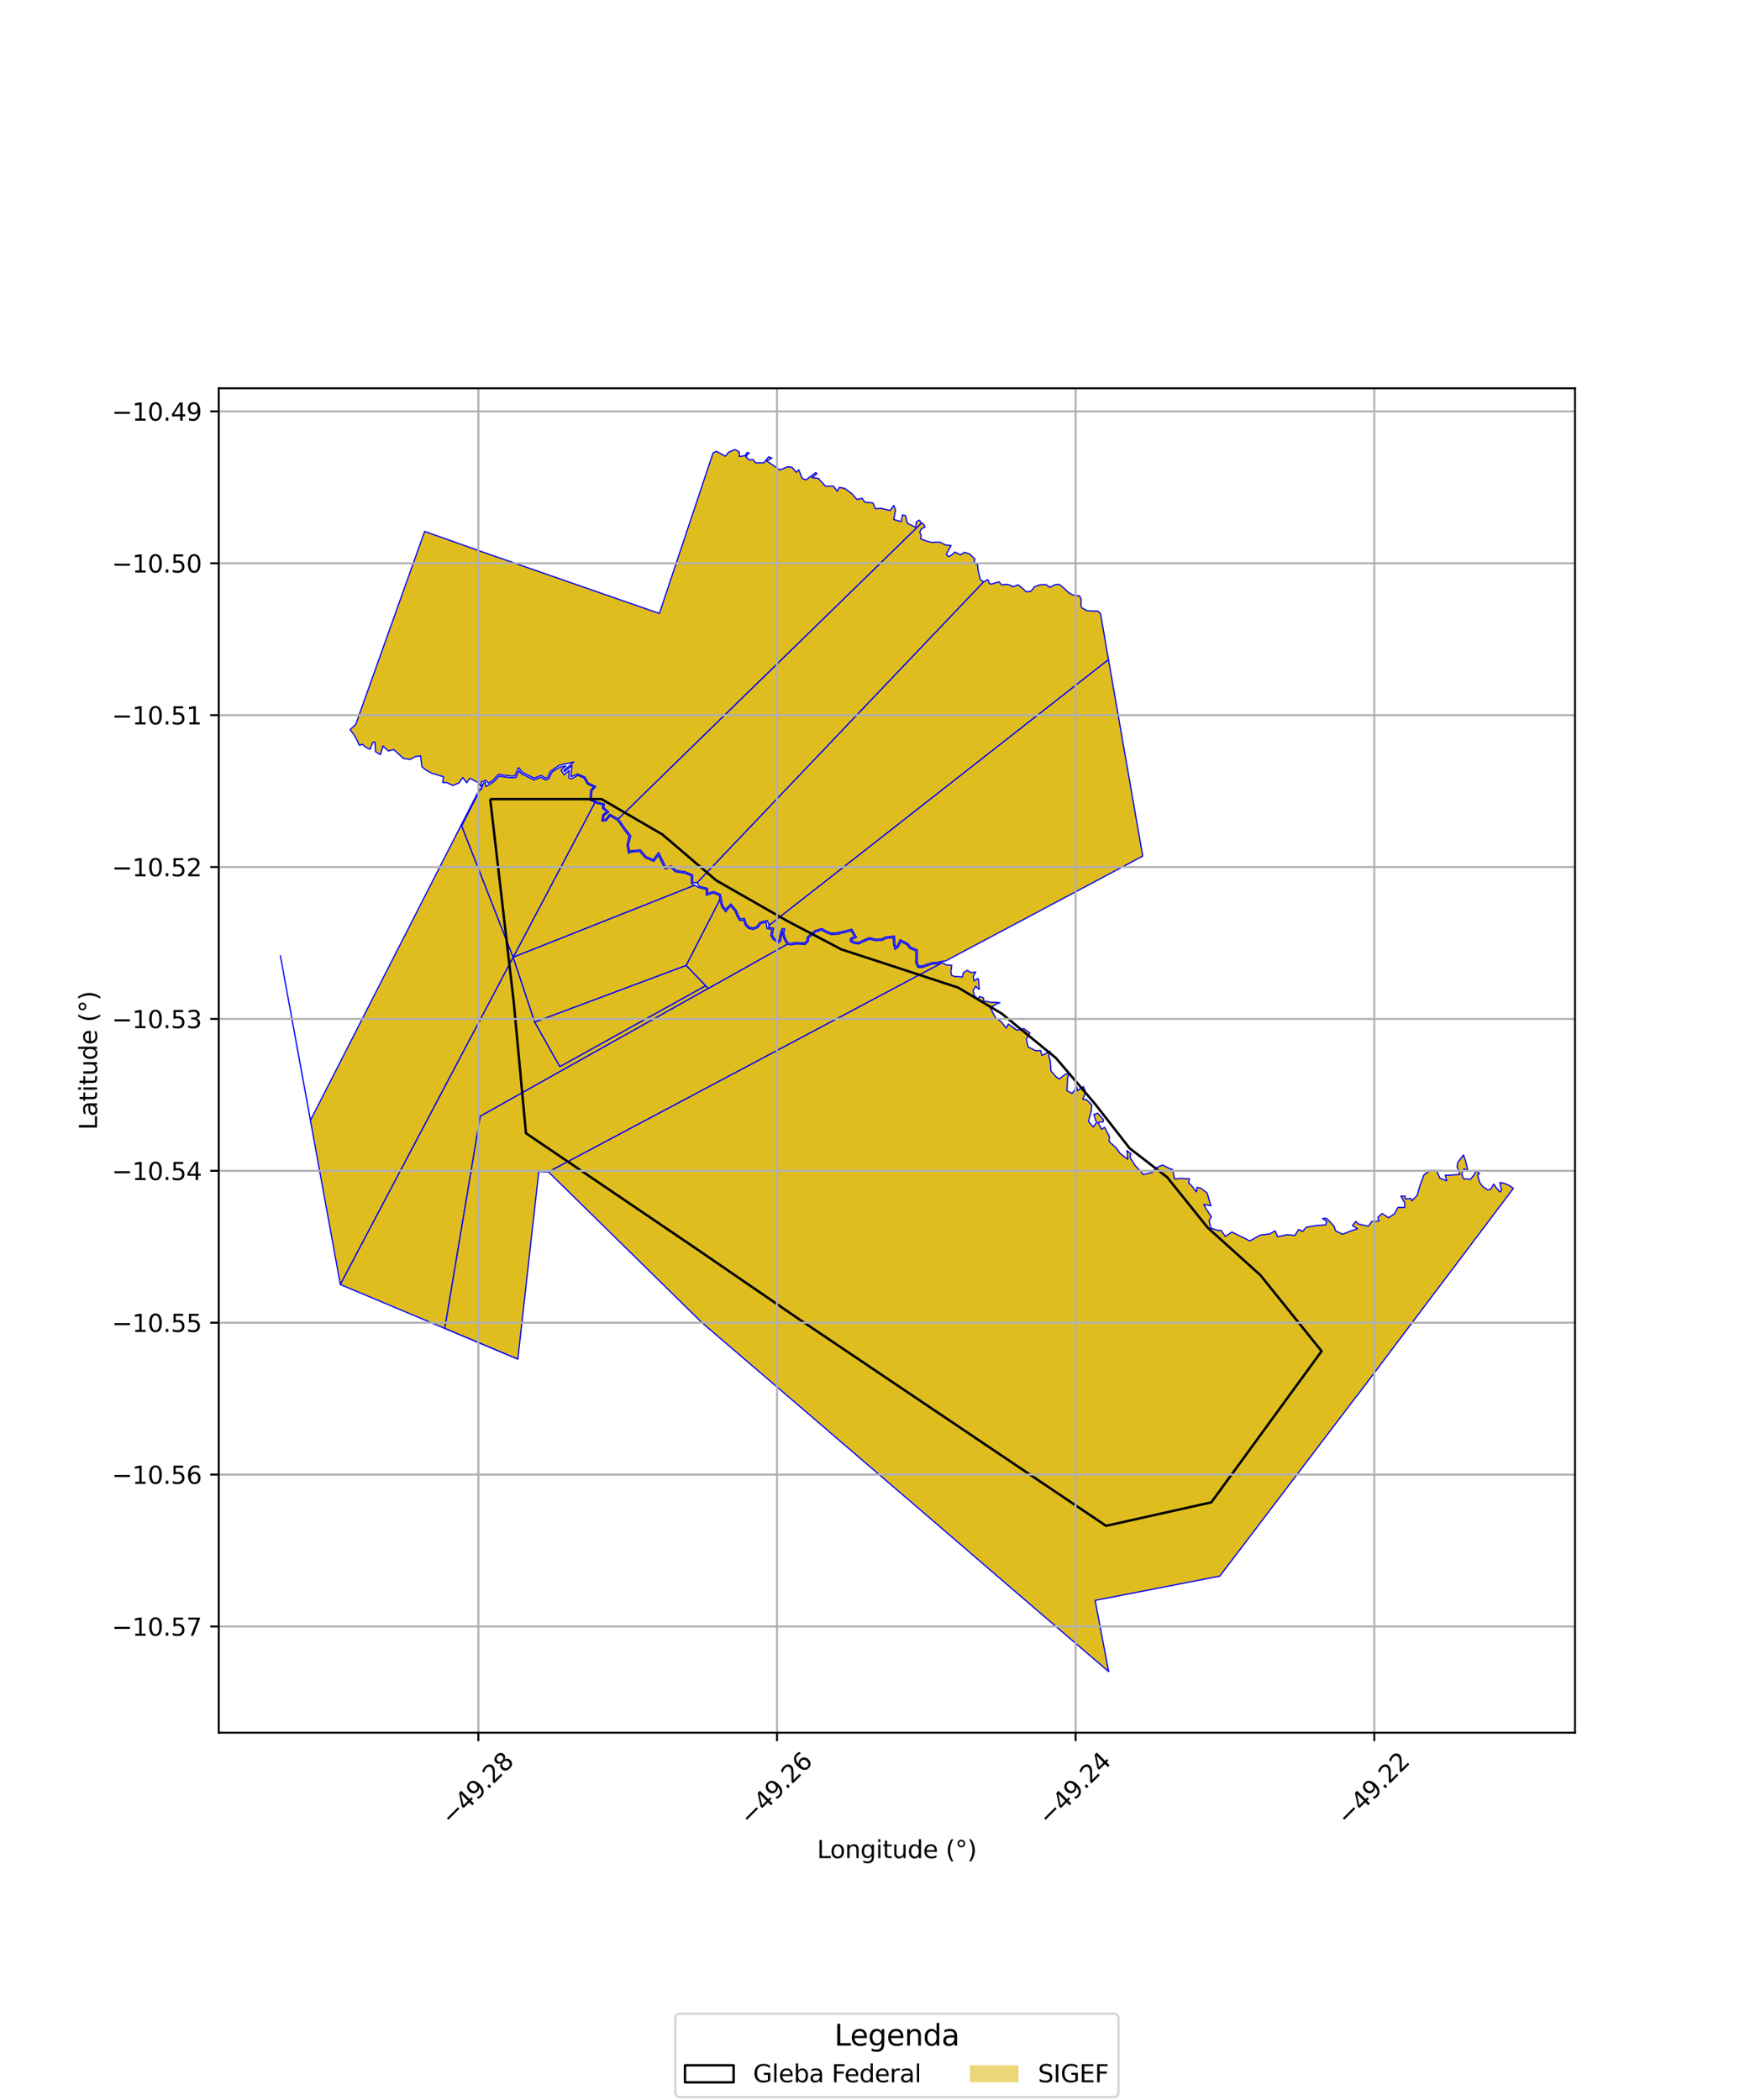 <?xml version="1.0" encoding="utf-8" standalone="no"?>
<!DOCTYPE svg PUBLIC "-//W3C//DTD SVG 1.1//EN"
  "http://www.w3.org/Graphics/SVG/1.1/DTD/svg11.dtd">
<svg xmlns:xlink="http://www.w3.org/1999/xlink" width="720pt" height="864pt" viewBox="0 0 720 864" xmlns="http://www.w3.org/2000/svg" version="1.1">
 <defs>
  <style type="text/css">*{stroke-linejoin: round; stroke-linecap: butt}</style>
 </defs>
 <g id="figure_1">
  <g id="patch_1">
   <path d="M 0 864 
L 720 864 
L 720 0 
L 0 0 
z
" style="fill: #ffffff"/>
  </g>
  <g id="axes_1">
   <g id="patch_2">
    <path d="M 90 712.879 
L 648 712.879 
L 648 159.761 
L 90 159.761 
z
" style="fill: #ffffff"/>
   </g>
   <g id="PatchCollection_1">
    <path d="M 197.407 324.428 
L 197.711 324.613 
L 189.96 339.822 
L 211.139 393.854 
L 140.03 528.497 
L 115.364 393.221 
L 127.742 460.925 
L 197.407 324.428 
" clip-path="url(#p659075c814)" style="fill: #e0bd1f; stroke: #0000ff; stroke-width: 0.5"/>
    <path d="M 211.139 393.854 
L 220.008 420.537 
L 230.336 438.827 
L 290.32 405.531 
L 291.409 406.666 
L 197.577 459.278 
L 183.02 546.524 
L 213.053 559.172 
L 140.03 528.497 
L 211.139 393.854 
" clip-path="url(#p659075c814)" style="fill: #e0bd1f; stroke: #0000ff; stroke-width: 0.5"/>
    <path d="M 302.427 184.902 
L 304.106 185.936 
L 304.223 187.83 
L 306.555 187.454 
L 307.346 186.222 
L 308.26 186.331 
L 306.81 187.781 
L 308.21 189.196 
L 309.828 189.069 
L 310.935 190.426 
L 314.257 190.398 
L 316.232 187.954 
L 317.586 188.467 
L 315.44 189.655 
L 319.423 192.341 
L 320.84 193.37 
L 324.125 192.016 
L 325.902 192.29 
L 327.645 194.337 
L 328.604 193.289 
L 330.072 196.862 
L 331.611 197.418 
L 335.679 194.396 
L 336.07 194.963 
L 334.059 196.509 
L 336.733 196.841 
L 339.604 200.027 
L 342.916 200.053 
L 344.508 202.126 
L 345.339 200.535 
L 347.477 200.926 
L 350.48 203.106 
L 352.545 205.49 
L 354.647 204.996 
L 355.857 206.62 
L 359.143 206.934 
L 360.111 209.306 
L 362.416 209.123 
L 366.217 210.054 
L 367.73 207.938 
L 368.428 209.886 
L 367.743 213.739 
L 370.778 214.627 
L 371.307 211.882 
L 372.626 212.155 
L 373.24 215.228 
L 376.69 216.946 
L 377.07 214.667 
L 378.195 214.017 
L 379.179 215.207 
L 282.679 309.305 
L 254.379 336.964 
L 250.834 334.999 
L 249.256 337.092 
L 248.219 337.225 
L 248.517 335.478 
L 250.443 334.079 
L 248.424 332.309 
L 248.648 330.74 
L 245.694 330.034 
L 243.305 328.979 
L 243.481 325.351 
L 245.108 323.596 
L 242.077 322.198 
L 240.597 319.696 
L 237.671 318.425 
L 235.018 319.538 
L 234.868 319.479 
L 235.32 315.026 
L 232.254 317.539 
L 231.93 317.022 
L 236.111 313.489 
L 230.146 314.808 
L 226.44 317.398 
L 225.259 319.962 
L 224.406 320.132 
L 222.626 319.034 
L 219.768 320.162 
L 214.984 317.815 
L 213.336 315.825 
L 211.877 319.17 
L 210.821 319.317 
L 208.472 319.11 
L 205.152 318.547 
L 202.71 321.118 
L 200.962 322.215 
L 199.881 321.057 
L 197.975 321.639 
L 198.125 323.92 
L 196.809 322.028 
L 193.323 320.189 
L 191.994 322.048 
L 190.416 319.907 
L 188.809 322.164 
L 186.304 323.158 
L 183.753 321.965 
L 182.142 321.933 
L 182.506 319.58 
L 177.645 318.109 
L 175.224 316.8 
L 173.572 315.456 
L 173.041 310.999 
L 170.954 311.281 
L 168.694 312.449 
L 166.029 312.06 
L 161.934 308.347 
L 159.79 308.977 
L 157.568 306.92 
L 156.545 310.475 
L 154.508 309.291 
L 154.273 305.311 
L 153.358 305.486 
L 152.269 308.303 
L 150.189 307.265 
L 149.203 306.22 
L 147.856 306.645 
L 146.802 304.348 
L 145.513 302.101 
L 144.033 300.219 
L 146.358 298.05 
L 174.717 218.642 
L 201.201 228.039 
L 271.295 252.402 
L 293.389 186.311 
L 294.753 185.667 
L 298.399 187.721 
L 299.775 186.085 
L 302.427 184.902 
" clip-path="url(#p659075c814)" style="fill: #e0bd1f; stroke: #0000ff; stroke-width: 0.5"/>
    <path d="M 338.071 382.639 
L 339.534 383.512 
L 342.048 384.521 
L 344.996 384.27 
L 347.82 383.559 
L 350.174 382.945 
L 351.581 385.358 
L 349.877 386.138 
L 349.843 387.337 
L 350.913 387.948 
L 353.307 388.389 
L 354.908 387.562 
L 357.699 386.389 
L 360.348 386.991 
L 362.943 386.855 
L 364.544 386.078 
L 367.511 385.751 
L 367.656 388.594 
L 368.243 390.695 
L 369.63 389.535 
L 370.625 387.372 
L 373.117 388.63 
L 374.262 390.161 
L 376.827 391.201 
L 376.864 393.609 
L 376.765 395.961 
L 377.627 398.049 
L 379.573 397.974 
L 382.112 397.085 
L 383.806 396.58 
L 385.733 396.471 
L 387.767 396.058 
L 225.669 482.164 
L 221.671 481.998 
L 213.053 559.172 
L 183.02 546.524 
L 197.577 459.278 
L 291.409 406.666 
L 323.797 388.512 
L 325.484 388.711 
L 327.629 388.34 
L 331.227 388.566 
L 332.51 387.349 
L 332.72 385.797 
L 334.884 383.92 
L 335.657 383.375 
L 338.071 382.639 
" clip-path="url(#p659075c814)" style="fill: #e0bd1f; stroke: #0000ff; stroke-width: 0.5"/>
    <path d="M 244.843 330.028 
L 245.533 330.518 
L 248.083 331.128 
L 247.885 332.51 
L 249.632 334.041 
L 248.054 335.188 
L 247.606 337.817 
L 249.531 337.569 
L 251.004 335.614 
L 253.908 337.402 
L 254.987 338.71 
L 256.576 341.062 
L 258.87 344.015 
L 257.987 347.651 
L 258.597 351.023 
L 259.932 350.529 
L 263.207 350.27 
L 265.493 352.932 
L 269.014 354.378 
L 270.897 351.801 
L 272.378 354.935 
L 273.657 357.51 
L 275.951 356.854 
L 277.888 358.672 
L 281.832 359.246 
L 284.42 360.367 
L 284.423 363.438 
L 285.797 364.237 
L 211.139 393.854 
L 244.843 330.028 
" clip-path="url(#p659075c814)" style="fill: #e0bd1f; stroke: #0000ff; stroke-width: 0.5"/>
    <path d="M 285.797 364.237 
L 287.402 365.121 
L 290.538 365.984 
L 290.624 368.357 
L 293.468 367.394 
L 295.885 368.373 
L 296.214 370.11 
L 282.34 397.223 
L 220.008 420.537 
L 211.139 393.854 
L 285.797 364.237 
" clip-path="url(#p659075c814)" style="fill: #e0bd1f; stroke: #0000ff; stroke-width: 0.5"/>
    <path d="M 282.34 397.223 
L 290.32 405.531 
L 230.336 438.827 
L 220.008 420.537 
L 282.34 397.223 
" clip-path="url(#p659075c814)" style="fill: #e0bd1f; stroke: #0000ff; stroke-width: 0.5"/>
    <path d="M 387.767 396.058 
L 389.24 396.953 
L 391.582 397.139 
L 391.213 399.848 
L 391.549 401.329 
L 392.786 401.729 
L 395.94 401.953 
L 396.318 400.29 
L 397.913 399.21 
L 399.537 400.177 
L 401.44 399.886 
L 400.445 401.705 
L 400.721 403.603 
L 402.35 402.554 
L 402.604 403.375 
L 402.88 407.087 
L 401.408 405.815 
L 400.358 407.606 
L 400.844 409.585 
L 402.36 411.076 
L 403.029 409.982 
L 404.685 410.588 
L 404.658 411.793 
L 407.339 412.325 
L 411.382 412.545 
L 410.053 412.977 
L 407.412 414.597 
L 409.657 418.849 
L 411.877 420.328 
L 414.042 422.991 
L 414.826 421.315 
L 418.507 423.886 
L 421.178 423.17 
L 423.756 425.047 
L 422.269 427.496 
L 422.974 430.72 
L 425.998 432.253 
L 428.167 432.291 
L 428.623 434.265 
L 432.005 432.563 
L 431.448 434.357 
L 432.101 436.47 
L 432.373 440.571 
L 434.554 443.106 
L 435.845 443.939 
L 437.772 442.36 
L 439.871 441.355 
L 439.236 443.495 
L 438.98 448.728 
L 441.113 449.875 
L 443.039 447.294 
L 443.309 448.771 
L 445.728 447.046 
L 446.523 448.961 
L 446.207 450.597 
L 445.466 452.22 
L 447.041 452.51 
L 449.181 454.579 
L 448.955 457.185 
L 447.827 461.373 
L 449.815 463.688 
L 451.13 461.87 
L 450.063 458.537 
L 451.605 458.003 
L 453.992 460.663 
L 453.871 461.518 
L 451.717 461.859 
L 453.222 464.571 
L 454.492 463.812 
L 456.432 467.693 
L 456.305 469.644 
L 459.148 472.164 
L 460.763 474.465 
L 463.999 476.964 
L 463.824 475.022 
L 463.667 473.388 
L 465.288 474.74 
L 464.854 476.008 
L 466.873 479.348 
L 470.384 483.204 
L 473.976 482.417 
L 475.634 480.496 
L 478.315 479.327 
L 480.892 480.632 
L 482.466 481.182 
L 483.245 485.049 
L 485.518 484.827 
L 489.399 484.99 
L 488.995 486.557 
L 490.316 487.931 
L 492.255 490.382 
L 492.521 488.471 
L 494.116 488.888 
L 496.67 490.87 
L 498.17 496.103 
L 495.251 495.527 
L 496.177 497.248 
L 498.411 500.639 
L 497.47 502.114 
L 498.119 505.217 
L 500.744 506.159 
L 502.415 506.266 
L 504.142 508.707 
L 506.856 506.877 
L 510.22 508.593 
L 512.069 509.437 
L 514.183 510.563 
L 518.476 508.162 
L 522.332 507.697 
L 524.603 506.4 
L 525.616 508.839 
L 529.524 507.997 
L 532.777 508.309 
L 534.27 505.843 
L 535.976 506.646 
L 537.418 504.898 
L 541.658 504.222 
L 545.379 503.974 
L 545.916 502.578 
L 544.137 501.33 
L 545.742 501.215 
L 548.839 504.452 
L 549.469 506.412 
L 552.433 507.801 
L 555.634 506.491 
L 558.525 505.556 
L 556.438 504.22 
L 557.839 502.536 
L 559.021 503.646 
L 562.916 504.506 
L 564.446 502.546 
L 567.412 502.37 
L 566.876 500.884 
L 568.62 499.276 
L 571.275 501.015 
L 573.723 499.398 
L 575.147 496.773 
L 577.913 496.802 
L 577.967 494.997 
L 576.37 492.115 
L 578.124 492.169 
L 578.109 493.288 
L 580.449 493.086 
L 580.881 494.027 
L 583.051 491.847 
L 584.239 487.695 
L 585.856 483.398 
L 588.354 481.503 
L 591.061 481.555 
L 592.412 484.76 
L 595.241 485.795 
L 594.61 483.525 
L 596.436 483.523 
L 600.628 483.199 
L 599.489 480.016 
L 599.764 478.259 
L 602.119 475.176 
L 602.937 477.526 
L 603.941 481.618 
L 602.354 480.891 
L 601.407 482.935 
L 602.077 484.982 
L 605.016 485.205 
L 606.721 483.037 
L 607.077 481.692 
L 608.75 482.771 
L 607.932 483.526 
L 608.768 486.423 
L 609.882 488.066 
L 612.039 489.536 
L 613.376 489.268 
L 614.548 487.16 
L 615.789 488.928 
L 617.179 490.419 
L 617.773 489.649 
L 617.057 486.531 
L 618.774 486.818 
L 621.197 487.866 
L 622.636 488.948 
L 558.711 573.743 
L 558.29 574.199 
L 509.964 637.81 
L 503.075 646.832 
L 501.834 648.47 
L 450.568 658.449 
L 456.129 687.738 
L 429.384 664.85 
L 410.468 648.594 
L 377.295 620.044 
L 353.346 599.525 
L 327.629 577.437 
L 288.812 544.191 
L 225.669 482.164 
L 387.767 396.058 
" clip-path="url(#p659075c814)" style="fill: #e0bd1f; stroke: #0000ff; stroke-width: 0.5"/>
    <path d="M 379.179 215.207 
L 379.91 215.57 
L 380.583 216.852 
L 379.151 217.565 
L 378.412 218.861 
L 378.987 220.397 
L 378.722 221.702 
L 380.922 222.504 
L 383.27 223.171 
L 385.164 223.028 
L 386.726 223.089 
L 388.945 224.199 
L 391.299 224.464 
L 390.316 226.197 
L 389.325 228.139 
L 390.213 228.985 
L 391.211 228.6 
L 392.917 227.123 
L 395.097 228.291 
L 396.853 227.239 
L 399.019 227.997 
L 401.128 230.066 
L 400.624 231.849 
L 402.208 232.257 
L 402.342 234.167 
L 402.71 235.953 
L 403.35 238.477 
L 404.703 239.414 
L 286.843 363.159 
L 284.984 363.106 
L 284.98 359.995 
L 281.985 358.698 
L 278.142 358.137 
L 276.102 356.223 
L 273.951 356.838 
L 272.883 354.688 
L 271.001 350.705 
L 268.821 353.689 
L 265.829 352.46 
L 263.446 349.684 
L 259.812 349.972 
L 259.03 350.261 
L 258.561 347.668 
L 259.48 343.884 
L 257.029 340.729 
L 255.436 338.369 
L 254.379 336.964 
L 282.679 309.305 
L 379.179 215.207 
" clip-path="url(#p659075c814)" style="fill: #e0bd1f; stroke: #0000ff; stroke-width: 0.5"/>
    <path d="M 296.214 370.11 
L 296.547 371.657 
L 296.887 372.924 
L 298.591 375.18 
L 299.547 373.873 
L 300.66 372.757 
L 302.469 374.93 
L 303.264 376.947 
L 304.373 378.714 
L 305.931 378.503 
L 306.65 380.662 
L 307.962 381.948 
L 309.774 382.41 
L 311.762 381.643 
L 313.003 379.955 
L 315.213 379.431 
L 315.559 381.99 
L 317.58 382.358 
L 317.121 384.788 
L 318.157 386.527 
L 320.419 387.911 
L 321.145 387.093 
L 321.454 384.845 
L 322.153 382.644 
L 321.878 384.245 
L 322.645 386.357 
L 323.768 388.504 
L 323.797 388.512 
L 291.409 406.666 
L 290.32 405.531 
L 282.34 397.223 
L 296.214 370.11 
" clip-path="url(#p659075c814)" style="fill: #e0bd1f; stroke: #0000ff; stroke-width: 0.5"/>
    <path d="M 406.419 238.42 
L 407.008 239.953 
L 407.726 240.343 
L 409.077 239.978 
L 411.019 239.374 
L 412.135 240.666 
L 413.971 240.394 
L 415.472 240.683 
L 416.714 241.447 
L 418.91 240.611 
L 420.669 242.021 
L 422.293 243.535 
L 424.323 243.175 
L 425.544 241.465 
L 427.953 240.579 
L 430.331 240.511 
L 431.977 241.646 
L 434.017 240.575 
L 435.757 240.371 
L 437.88 242.088 
L 439.164 243.424 
L 441.107 244.717 
L 442.748 245.085 
L 444.096 245.13 
L 444.85 246.583 
L 444.724 249.089 
L 445.146 250.122 
L 447.279 251.275 
L 449.659 251.38 
L 451.692 251.433 
L 452.775 252.437 
L 456.071 271.39 
L 316.446 380.734 
L 315.685 378.738 
L 312.675 379.453 
L 311.409 381.174 
L 309.74 381.819 
L 308.245 381.438 
L 307.139 380.353 
L 306.316 377.881 
L 304.655 378.105 
L 303.766 376.69 
L 302.957 374.638 
L 300.697 371.921 
L 299.12 373.505 
L 298.584 374.238 
L 297.399 372.67 
L 297.093 371.527 
L 296.374 367.963 
L 293.486 366.792 
L 291.157 367.581 
L 291.085 365.549 
L 287.617 364.595 
L 286.843 363.159 
L 404.703 239.414 
L 406.419 238.42 
" clip-path="url(#p659075c814)" style="fill: #e0bd1f; stroke: #0000ff; stroke-width: 0.5"/>
    <path d="M 456.071 271.39 
L 470.151 352.226 
L 417.76 380.098 
L 389.099 395.334 
L 387.657 395.504 
L 385.662 395.91 
L 383.709 396.021 
L 381.941 396.548 
L 379.468 397.413 
L 377.996 397.47 
L 377.331 395.86 
L 377.425 393.616 
L 377.383 390.818 
L 374.616 389.696 
L 373.486 388.184 
L 370.358 386.605 
L 369.174 389.182 
L 368.549 389.705 
L 368.213 388.501 
L 368.04 385.124 
L 364.387 385.527 
L 362.801 386.296 
L 360.396 386.423 
L 357.648 385.799 
L 354.672 387.049 
L 353.22 387.799 
L 351.107 387.41 
L 350.414 387.013 
L 350.428 386.506 
L 352.38 385.613 
L 350.443 382.291 
L 347.682 383.011 
L 344.904 383.711 
L 342.132 383.947 
L 339.783 383.004 
L 338.144 382.026 
L 335.408 382.861 
L 334.539 383.473 
L 332.192 385.508 
L 331.981 387.075 
L 331.019 387.987 
L 327.599 387.773 
L 325.47 388.141 
L 324.127 387.978 
L 323.158 386.127 
L 322.457 384.192 
L 322.828 382.076 
L 321.741 382.076 
L 320.904 384.72 
L 320.613 386.844 
L 320.312 387.184 
L 318.567 386.117 
L 317.712 384.738 
L 318.237 381.903 
L 316.061 381.507 
L 316.446 380.734 
L 456.071 271.39 
" clip-path="url(#p659075c814)" style="fill: #e0bd1f; stroke: #0000ff; stroke-width: 0.5"/>
    <path d="M 232.937 315.061 
L 230.822 316.849 
L 232.049 318.803 
L 234.273 316.981 
L 233.962 320.034 
L 235.084 320.477 
L 237.701 318.993 
L 240.248 320.097 
L 241.724 322.594 
L 244.261 323.764 
L 242.986 325.141 
L 242.783 329.303 
L 244.843 330.028 
L 211.139 393.854 
L 189.96 339.822 
L 197.711 324.613 
L 198.059 324.768 
L 198.97 322.042 
L 199.677 321.827 
L 199.839 323.606 
L 200.849 323.084 
L 203.138 321.648 
L 205.392 319.276 
L 208.387 319.782 
L 210.839 319.999 
L 212.343 319.789 
L 213.515 317.101 
L 214.559 318.361 
L 217.164 319.668 
L 219.739 320.902 
L 222.56 319.788 
L 224.278 320.848 
L 225.727 320.56 
L 226.985 317.826 
L 227.904 317.083 
L 230.454 315.61 
L 232.937 315.061 
" clip-path="url(#p659075c814)" style="fill: #e0bd1f; stroke: #0000ff; stroke-width: 0.5"/>
   </g>
   <g id="PatchCollection_2">
    <path d="M 201.687 328.772 
L 247.479 328.772 
L 272.521 343.327 
L 294.702 362.249 
L 324.037 378.988 
L 346.217 390.633 
L 364.105 396.455 
L 394.215 406.334 
L 412.158 417.033 
L 434.432 435.284 
L 450.518 454.164 
L 464.749 472.415 
L 480.217 484.372 
L 496.922 505.14 
L 518.577 524.649 
L 543.738 555.906 
L 498.38 618.103 
L 455.056 627.772 
L 327.535 541.929 
L 286.513 513.788 
L 216.395 466.24 
L 211.386 412.466 
L 201.687 328.772 
" clip-path="url(#p659075c814)" style="fill: none; stroke: #000000"/>
   </g>
   <g id="matplotlib.axis_1">
    <g id="xtick_1">
     <g id="line2d_1">
      <path d="M 196.81 712.879 
L 196.81 159.761 
" clip-path="url(#p659075c814)" style="fill: none; stroke: #b0b0b0; stroke-width: 0.8; stroke-linecap: square"/>
     </g>
     <g id="line2d_2">
      <defs>
       <path id="md695bd24c2" d="M 0 0 
L 0 3.5 
" style="stroke: #000000; stroke-width: 0.8"/>
      </defs>
      <g>
       <use xlink:href="#md695bd24c2" x="196.81" y="712.879" style="stroke: #000000; stroke-width: 0.8"/>
      </g>
     </g>
     <g id="text_1">
      <!-- −49.28 -->
      <g transform="translate(185.677 751.421) rotate(-45) scale(0.1 -0.1)">
       <defs>
        <path id="DejaVuSans-2212" d="M 678 2272 
L 4684 2272 
L 4684 1741 
L 678 1741 
L 678 2272 
z
" transform="scale(0.016)"/>
        <path id="DejaVuSans-34" d="M 2419 4116 
L 825 1625 
L 2419 1625 
L 2419 4116 
z
M 2253 4666 
L 3047 4666 
L 3047 1625 
L 3713 1625 
L 3713 1100 
L 3047 1100 
L 3047 0 
L 2419 0 
L 2419 1100 
L 313 1100 
L 313 1709 
L 2253 4666 
z
" transform="scale(0.016)"/>
        <path id="DejaVuSans-39" d="M 703 97 
L 703 672 
Q 941 559 1184 500 
Q 1428 441 1663 441 
Q 2288 441 2617 861 
Q 2947 1281 2994 2138 
Q 2813 1869 2534 1725 
Q 2256 1581 1919 1581 
Q 1219 1581 811 2004 
Q 403 2428 403 3163 
Q 403 3881 828 4315 
Q 1253 4750 1959 4750 
Q 2769 4750 3195 4129 
Q 3622 3509 3622 2328 
Q 3622 1225 3098 567 
Q 2575 -91 1691 -91 
Q 1453 -91 1209 -44 
Q 966 3 703 97 
z
M 1959 2075 
Q 2384 2075 2632 2365 
Q 2881 2656 2881 3163 
Q 2881 3666 2632 3958 
Q 2384 4250 1959 4250 
Q 1534 4250 1286 3958 
Q 1038 3666 1038 3163 
Q 1038 2656 1286 2365 
Q 1534 2075 1959 2075 
z
" transform="scale(0.016)"/>
        <path id="DejaVuSans-2e" d="M 684 794 
L 1344 794 
L 1344 0 
L 684 0 
L 684 794 
z
" transform="scale(0.016)"/>
        <path id="DejaVuSans-32" d="M 1228 531 
L 3431 531 
L 3431 0 
L 469 0 
L 469 531 
Q 828 903 1448 1529 
Q 2069 2156 2228 2338 
Q 2531 2678 2651 2914 
Q 2772 3150 2772 3378 
Q 2772 3750 2511 3984 
Q 2250 4219 1831 4219 
Q 1534 4219 1204 4116 
Q 875 4013 500 3803 
L 500 4441 
Q 881 4594 1212 4672 
Q 1544 4750 1819 4750 
Q 2544 4750 2975 4387 
Q 3406 4025 3406 3419 
Q 3406 3131 3298 2873 
Q 3191 2616 2906 2266 
Q 2828 2175 2409 1742 
Q 1991 1309 1228 531 
z
" transform="scale(0.016)"/>
        <path id="DejaVuSans-38" d="M 2034 2216 
Q 1584 2216 1326 1975 
Q 1069 1734 1069 1313 
Q 1069 891 1326 650 
Q 1584 409 2034 409 
Q 2484 409 2743 651 
Q 3003 894 3003 1313 
Q 3003 1734 2745 1975 
Q 2488 2216 2034 2216 
z
M 1403 2484 
Q 997 2584 770 2862 
Q 544 3141 544 3541 
Q 544 4100 942 4425 
Q 1341 4750 2034 4750 
Q 2731 4750 3128 4425 
Q 3525 4100 3525 3541 
Q 3525 3141 3298 2862 
Q 3072 2584 2669 2484 
Q 3125 2378 3379 2068 
Q 3634 1759 3634 1313 
Q 3634 634 3220 271 
Q 2806 -91 2034 -91 
Q 1263 -91 848 271 
Q 434 634 434 1313 
Q 434 1759 690 2068 
Q 947 2378 1403 2484 
z
M 1172 3481 
Q 1172 3119 1398 2916 
Q 1625 2713 2034 2713 
Q 2441 2713 2670 2916 
Q 2900 3119 2900 3481 
Q 2900 3844 2670 4047 
Q 2441 4250 2034 4250 
Q 1625 4250 1398 4047 
Q 1172 3844 1172 3481 
z
" transform="scale(0.016)"/>
       </defs>
       <use xlink:href="#DejaVuSans-2212"/>
       <use xlink:href="#DejaVuSans-34" transform="translate(83.789 0)"/>
       <use xlink:href="#DejaVuSans-39" transform="translate(147.412 0)"/>
       <use xlink:href="#DejaVuSans-2e" transform="translate(211.035 0)"/>
       <use xlink:href="#DejaVuSans-32" transform="translate(242.822 0)"/>
       <use xlink:href="#DejaVuSans-38" transform="translate(306.445 0)"/>
      </g>
     </g>
    </g>
    <g id="xtick_2">
     <g id="line2d_3">
      <path d="M 319.679 712.879 
L 319.679 159.761 
" clip-path="url(#p659075c814)" style="fill: none; stroke: #b0b0b0; stroke-width: 0.8; stroke-linecap: square"/>
     </g>
     <g id="line2d_4">
      <g>
       <use xlink:href="#md695bd24c2" x="319.679" y="712.879" style="stroke: #000000; stroke-width: 0.8"/>
      </g>
     </g>
     <g id="text_2">
      <!-- −49.26 -->
      <g transform="translate(308.546 751.421) rotate(-45) scale(0.1 -0.1)">
       <defs>
        <path id="DejaVuSans-36" d="M 2113 2584 
Q 1688 2584 1439 2293 
Q 1191 2003 1191 1497 
Q 1191 994 1439 701 
Q 1688 409 2113 409 
Q 2538 409 2786 701 
Q 3034 994 3034 1497 
Q 3034 2003 2786 2293 
Q 2538 2584 2113 2584 
z
M 3366 4563 
L 3366 3988 
Q 3128 4100 2886 4159 
Q 2644 4219 2406 4219 
Q 1781 4219 1451 3797 
Q 1122 3375 1075 2522 
Q 1259 2794 1537 2939 
Q 1816 3084 2150 3084 
Q 2853 3084 3261 2657 
Q 3669 2231 3669 1497 
Q 3669 778 3244 343 
Q 2819 -91 2113 -91 
Q 1303 -91 875 529 
Q 447 1150 447 2328 
Q 447 3434 972 4092 
Q 1497 4750 2381 4750 
Q 2619 4750 2861 4703 
Q 3103 4656 3366 4563 
z
" transform="scale(0.016)"/>
       </defs>
       <use xlink:href="#DejaVuSans-2212"/>
       <use xlink:href="#DejaVuSans-34" transform="translate(83.789 0)"/>
       <use xlink:href="#DejaVuSans-39" transform="translate(147.412 0)"/>
       <use xlink:href="#DejaVuSans-2e" transform="translate(211.035 0)"/>
       <use xlink:href="#DejaVuSans-32" transform="translate(242.822 0)"/>
       <use xlink:href="#DejaVuSans-36" transform="translate(306.445 0)"/>
      </g>
     </g>
    </g>
    <g id="xtick_3">
     <g id="line2d_5">
      <path d="M 442.548 712.879 
L 442.548 159.761 
" clip-path="url(#p659075c814)" style="fill: none; stroke: #b0b0b0; stroke-width: 0.8; stroke-linecap: square"/>
     </g>
     <g id="line2d_6">
      <g>
       <use xlink:href="#md695bd24c2" x="442.548" y="712.879" style="stroke: #000000; stroke-width: 0.8"/>
      </g>
     </g>
     <g id="text_3">
      <!-- −49.24 -->
      <g transform="translate(431.414 751.421) rotate(-45) scale(0.1 -0.1)">
       <use xlink:href="#DejaVuSans-2212"/>
       <use xlink:href="#DejaVuSans-34" transform="translate(83.789 0)"/>
       <use xlink:href="#DejaVuSans-39" transform="translate(147.412 0)"/>
       <use xlink:href="#DejaVuSans-2e" transform="translate(211.035 0)"/>
       <use xlink:href="#DejaVuSans-32" transform="translate(242.822 0)"/>
       <use xlink:href="#DejaVuSans-34" transform="translate(306.445 0)"/>
      </g>
     </g>
    </g>
    <g id="xtick_4">
     <g id="line2d_7">
      <path d="M 565.416 712.879 
L 565.416 159.761 
" clip-path="url(#p659075c814)" style="fill: none; stroke: #b0b0b0; stroke-width: 0.8; stroke-linecap: square"/>
     </g>
     <g id="line2d_8">
      <g>
       <use xlink:href="#md695bd24c2" x="565.416" y="712.879" style="stroke: #000000; stroke-width: 0.8"/>
      </g>
     </g>
     <g id="text_4">
      <!-- −49.22 -->
      <g transform="translate(554.283 751.421) rotate(-45) scale(0.1 -0.1)">
       <use xlink:href="#DejaVuSans-2212"/>
       <use xlink:href="#DejaVuSans-34" transform="translate(83.789 0)"/>
       <use xlink:href="#DejaVuSans-39" transform="translate(147.412 0)"/>
       <use xlink:href="#DejaVuSans-2e" transform="translate(211.035 0)"/>
       <use xlink:href="#DejaVuSans-32" transform="translate(242.822 0)"/>
       <use xlink:href="#DejaVuSans-32" transform="translate(306.445 0)"/>
      </g>
     </g>
    </g>
    <g id="text_5">
     <!-- Longitude (°) -->
     <g transform="translate(336.14 764.49) scale(0.1 -0.1)">
      <defs>
       <path id="DejaVuSans-4c" d="M 628 4666 
L 1259 4666 
L 1259 531 
L 3531 531 
L 3531 0 
L 628 0 
L 628 4666 
z
" transform="scale(0.016)"/>
       <path id="DejaVuSans-6f" d="M 1959 3097 
Q 1497 3097 1228 2736 
Q 959 2375 959 1747 
Q 959 1119 1226 758 
Q 1494 397 1959 397 
Q 2419 397 2687 759 
Q 2956 1122 2956 1747 
Q 2956 2369 2687 2733 
Q 2419 3097 1959 3097 
z
M 1959 3584 
Q 2709 3584 3137 3096 
Q 3566 2609 3566 1747 
Q 3566 888 3137 398 
Q 2709 -91 1959 -91 
Q 1206 -91 779 398 
Q 353 888 353 1747 
Q 353 2609 779 3096 
Q 1206 3584 1959 3584 
z
" transform="scale(0.016)"/>
       <path id="DejaVuSans-6e" d="M 3513 2113 
L 3513 0 
L 2938 0 
L 2938 2094 
Q 2938 2591 2744 2837 
Q 2550 3084 2163 3084 
Q 1697 3084 1428 2787 
Q 1159 2491 1159 1978 
L 1159 0 
L 581 0 
L 581 3500 
L 1159 3500 
L 1159 2956 
Q 1366 3272 1645 3428 
Q 1925 3584 2291 3584 
Q 2894 3584 3203 3211 
Q 3513 2838 3513 2113 
z
" transform="scale(0.016)"/>
       <path id="DejaVuSans-67" d="M 2906 1791 
Q 2906 2416 2648 2759 
Q 2391 3103 1925 3103 
Q 1463 3103 1205 2759 
Q 947 2416 947 1791 
Q 947 1169 1205 825 
Q 1463 481 1925 481 
Q 2391 481 2648 825 
Q 2906 1169 2906 1791 
z
M 3481 434 
Q 3481 -459 3084 -895 
Q 2688 -1331 1869 -1331 
Q 1566 -1331 1297 -1286 
Q 1028 -1241 775 -1147 
L 775 -588 
Q 1028 -725 1275 -790 
Q 1522 -856 1778 -856 
Q 2344 -856 2625 -561 
Q 2906 -266 2906 331 
L 2906 616 
Q 2728 306 2450 153 
Q 2172 0 1784 0 
Q 1141 0 747 490 
Q 353 981 353 1791 
Q 353 2603 747 3093 
Q 1141 3584 1784 3584 
Q 2172 3584 2450 3431 
Q 2728 3278 2906 2969 
L 2906 3500 
L 3481 3500 
L 3481 434 
z
" transform="scale(0.016)"/>
       <path id="DejaVuSans-69" d="M 603 3500 
L 1178 3500 
L 1178 0 
L 603 0 
L 603 3500 
z
M 603 4863 
L 1178 4863 
L 1178 4134 
L 603 4134 
L 603 4863 
z
" transform="scale(0.016)"/>
       <path id="DejaVuSans-74" d="M 1172 4494 
L 1172 3500 
L 2356 3500 
L 2356 3053 
L 1172 3053 
L 1172 1153 
Q 1172 725 1289 603 
Q 1406 481 1766 481 
L 2356 481 
L 2356 0 
L 1766 0 
Q 1100 0 847 248 
Q 594 497 594 1153 
L 594 3053 
L 172 3053 
L 172 3500 
L 594 3500 
L 594 4494 
L 1172 4494 
z
" transform="scale(0.016)"/>
       <path id="DejaVuSans-75" d="M 544 1381 
L 544 3500 
L 1119 3500 
L 1119 1403 
Q 1119 906 1312 657 
Q 1506 409 1894 409 
Q 2359 409 2629 706 
Q 2900 1003 2900 1516 
L 2900 3500 
L 3475 3500 
L 3475 0 
L 2900 0 
L 2900 538 
Q 2691 219 2414 64 
Q 2138 -91 1772 -91 
Q 1169 -91 856 284 
Q 544 659 544 1381 
z
M 1991 3584 
L 1991 3584 
z
" transform="scale(0.016)"/>
       <path id="DejaVuSans-64" d="M 2906 2969 
L 2906 4863 
L 3481 4863 
L 3481 0 
L 2906 0 
L 2906 525 
Q 2725 213 2448 61 
Q 2172 -91 1784 -91 
Q 1150 -91 751 415 
Q 353 922 353 1747 
Q 353 2572 751 3078 
Q 1150 3584 1784 3584 
Q 2172 3584 2448 3432 
Q 2725 3281 2906 2969 
z
M 947 1747 
Q 947 1113 1208 752 
Q 1469 391 1925 391 
Q 2381 391 2643 752 
Q 2906 1113 2906 1747 
Q 2906 2381 2643 2742 
Q 2381 3103 1925 3103 
Q 1469 3103 1208 2742 
Q 947 2381 947 1747 
z
" transform="scale(0.016)"/>
       <path id="DejaVuSans-65" d="M 3597 1894 
L 3597 1613 
L 953 1613 
Q 991 1019 1311 708 
Q 1631 397 2203 397 
Q 2534 397 2845 478 
Q 3156 559 3463 722 
L 3463 178 
Q 3153 47 2828 -22 
Q 2503 -91 2169 -91 
Q 1331 -91 842 396 
Q 353 884 353 1716 
Q 353 2575 817 3079 
Q 1281 3584 2069 3584 
Q 2775 3584 3186 3129 
Q 3597 2675 3597 1894 
z
M 3022 2063 
Q 3016 2534 2758 2815 
Q 2500 3097 2075 3097 
Q 1594 3097 1305 2825 
Q 1016 2553 972 2059 
L 3022 2063 
z
" transform="scale(0.016)"/>
       <path id="DejaVuSans-20" transform="scale(0.016)"/>
       <path id="DejaVuSans-28" d="M 1984 4856 
Q 1566 4138 1362 3434 
Q 1159 2731 1159 2009 
Q 1159 1288 1364 580 
Q 1569 -128 1984 -844 
L 1484 -844 
Q 1016 -109 783 600 
Q 550 1309 550 2009 
Q 550 2706 781 3412 
Q 1013 4119 1484 4856 
L 1984 4856 
z
" transform="scale(0.016)"/>
       <path id="DejaVuSans-b0" d="M 1600 4347 
Q 1350 4347 1178 4173 
Q 1006 4000 1006 3750 
Q 1006 3503 1178 3333 
Q 1350 3163 1600 3163 
Q 1850 3163 2022 3333 
Q 2194 3503 2194 3750 
Q 2194 3997 2020 4172 
Q 1847 4347 1600 4347 
z
M 1600 4750 
Q 1800 4750 1984 4673 
Q 2169 4597 2303 4453 
Q 2447 4313 2519 4134 
Q 2591 3956 2591 3750 
Q 2591 3338 2302 3052 
Q 2013 2766 1594 2766 
Q 1172 2766 890 3047 
Q 609 3328 609 3750 
Q 609 4169 896 4459 
Q 1184 4750 1600 4750 
z
" transform="scale(0.016)"/>
       <path id="DejaVuSans-29" d="M 513 4856 
L 1013 4856 
Q 1481 4119 1714 3412 
Q 1947 2706 1947 2009 
Q 1947 1309 1714 600 
Q 1481 -109 1013 -844 
L 513 -844 
Q 928 -128 1133 580 
Q 1338 1288 1338 2009 
Q 1338 2731 1133 3434 
Q 928 4138 513 4856 
z
" transform="scale(0.016)"/>
      </defs>
      <use xlink:href="#DejaVuSans-4c"/>
      <use xlink:href="#DejaVuSans-6f" transform="translate(53.963 0)"/>
      <use xlink:href="#DejaVuSans-6e" transform="translate(115.145 0)"/>
      <use xlink:href="#DejaVuSans-67" transform="translate(178.523 0)"/>
      <use xlink:href="#DejaVuSans-69" transform="translate(242 0)"/>
      <use xlink:href="#DejaVuSans-74" transform="translate(269.783 0)"/>
      <use xlink:href="#DejaVuSans-75" transform="translate(308.992 0)"/>
      <use xlink:href="#DejaVuSans-64" transform="translate(372.371 0)"/>
      <use xlink:href="#DejaVuSans-65" transform="translate(435.848 0)"/>
      <use xlink:href="#DejaVuSans-20" transform="translate(497.371 0)"/>
      <use xlink:href="#DejaVuSans-28" transform="translate(529.158 0)"/>
      <use xlink:href="#DejaVuSans-b0" transform="translate(568.172 0)"/>
      <use xlink:href="#DejaVuSans-29" transform="translate(618.172 0)"/>
     </g>
    </g>
   </g>
   <g id="matplotlib.axis_2">
    <g id="ytick_1">
     <g id="line2d_9">
      <path d="M 90 669.175 
L 648 669.175 
" clip-path="url(#p659075c814)" style="fill: none; stroke: #b0b0b0; stroke-width: 0.8; stroke-linecap: square"/>
     </g>
     <g id="line2d_10">
      <defs>
       <path id="m4f429c177a" d="M 0 0 
L -3.5 0 
" style="stroke: #000000; stroke-width: 0.8"/>
      </defs>
      <g>
       <use xlink:href="#m4f429c177a" x="90" y="669.175" style="stroke: #000000; stroke-width: 0.8"/>
      </g>
     </g>
     <g id="text_6">
      <!-- −10.57 -->
      <g transform="translate(45.992 672.975) scale(0.1 -0.1)">
       <defs>
        <path id="DejaVuSans-31" d="M 794 531 
L 1825 531 
L 1825 4091 
L 703 3866 
L 703 4441 
L 1819 4666 
L 2450 4666 
L 2450 531 
L 3481 531 
L 3481 0 
L 794 0 
L 794 531 
z
" transform="scale(0.016)"/>
        <path id="DejaVuSans-30" d="M 2034 4250 
Q 1547 4250 1301 3770 
Q 1056 3291 1056 2328 
Q 1056 1369 1301 889 
Q 1547 409 2034 409 
Q 2525 409 2770 889 
Q 3016 1369 3016 2328 
Q 3016 3291 2770 3770 
Q 2525 4250 2034 4250 
z
M 2034 4750 
Q 2819 4750 3233 4129 
Q 3647 3509 3647 2328 
Q 3647 1150 3233 529 
Q 2819 -91 2034 -91 
Q 1250 -91 836 529 
Q 422 1150 422 2328 
Q 422 3509 836 4129 
Q 1250 4750 2034 4750 
z
" transform="scale(0.016)"/>
        <path id="DejaVuSans-35" d="M 691 4666 
L 3169 4666 
L 3169 4134 
L 1269 4134 
L 1269 2991 
Q 1406 3038 1543 3061 
Q 1681 3084 1819 3084 
Q 2600 3084 3056 2656 
Q 3513 2228 3513 1497 
Q 3513 744 3044 326 
Q 2575 -91 1722 -91 
Q 1428 -91 1123 -41 
Q 819 9 494 109 
L 494 744 
Q 775 591 1075 516 
Q 1375 441 1709 441 
Q 2250 441 2565 725 
Q 2881 1009 2881 1497 
Q 2881 1984 2565 2268 
Q 2250 2553 1709 2553 
Q 1456 2553 1204 2497 
Q 953 2441 691 2322 
L 691 4666 
z
" transform="scale(0.016)"/>
        <path id="DejaVuSans-37" d="M 525 4666 
L 3525 4666 
L 3525 4397 
L 1831 0 
L 1172 0 
L 2766 4134 
L 525 4134 
L 525 4666 
z
" transform="scale(0.016)"/>
       </defs>
       <use xlink:href="#DejaVuSans-2212"/>
       <use xlink:href="#DejaVuSans-31" transform="translate(83.789 0)"/>
       <use xlink:href="#DejaVuSans-30" transform="translate(147.412 0)"/>
       <use xlink:href="#DejaVuSans-2e" transform="translate(211.035 0)"/>
       <use xlink:href="#DejaVuSans-35" transform="translate(242.822 0)"/>
       <use xlink:href="#DejaVuSans-37" transform="translate(306.445 0)"/>
      </g>
     </g>
    </g>
    <g id="ytick_2">
     <g id="line2d_11">
      <path d="M 90 606.687 
L 648 606.687 
" clip-path="url(#p659075c814)" style="fill: none; stroke: #b0b0b0; stroke-width: 0.8; stroke-linecap: square"/>
     </g>
     <g id="line2d_12">
      <g>
       <use xlink:href="#m4f429c177a" x="90" y="606.687" style="stroke: #000000; stroke-width: 0.8"/>
      </g>
     </g>
     <g id="text_7">
      <!-- −10.56 -->
      <g transform="translate(45.992 610.486) scale(0.1 -0.1)">
       <use xlink:href="#DejaVuSans-2212"/>
       <use xlink:href="#DejaVuSans-31" transform="translate(83.789 0)"/>
       <use xlink:href="#DejaVuSans-30" transform="translate(147.412 0)"/>
       <use xlink:href="#DejaVuSans-2e" transform="translate(211.035 0)"/>
       <use xlink:href="#DejaVuSans-35" transform="translate(242.822 0)"/>
       <use xlink:href="#DejaVuSans-36" transform="translate(306.445 0)"/>
      </g>
     </g>
    </g>
    <g id="ytick_3">
     <g id="line2d_13">
      <path d="M 90 544.198 
L 648 544.198 
" clip-path="url(#p659075c814)" style="fill: none; stroke: #b0b0b0; stroke-width: 0.8; stroke-linecap: square"/>
     </g>
     <g id="line2d_14">
      <g>
       <use xlink:href="#m4f429c177a" x="90" y="544.198" style="stroke: #000000; stroke-width: 0.8"/>
      </g>
     </g>
     <g id="text_8">
      <!-- −10.55 -->
      <g transform="translate(45.992 547.997) scale(0.1 -0.1)">
       <use xlink:href="#DejaVuSans-2212"/>
       <use xlink:href="#DejaVuSans-31" transform="translate(83.789 0)"/>
       <use xlink:href="#DejaVuSans-30" transform="translate(147.412 0)"/>
       <use xlink:href="#DejaVuSans-2e" transform="translate(211.035 0)"/>
       <use xlink:href="#DejaVuSans-35" transform="translate(242.822 0)"/>
       <use xlink:href="#DejaVuSans-35" transform="translate(306.445 0)"/>
      </g>
     </g>
    </g>
    <g id="ytick_4">
     <g id="line2d_15">
      <path d="M 90 481.709 
L 648 481.709 
" clip-path="url(#p659075c814)" style="fill: none; stroke: #b0b0b0; stroke-width: 0.8; stroke-linecap: square"/>
     </g>
     <g id="line2d_16">
      <g>
       <use xlink:href="#m4f429c177a" x="90" y="481.709" style="stroke: #000000; stroke-width: 0.8"/>
      </g>
     </g>
     <g id="text_9">
      <!-- −10.54 -->
      <g transform="translate(45.992 485.509) scale(0.1 -0.1)">
       <use xlink:href="#DejaVuSans-2212"/>
       <use xlink:href="#DejaVuSans-31" transform="translate(83.789 0)"/>
       <use xlink:href="#DejaVuSans-30" transform="translate(147.412 0)"/>
       <use xlink:href="#DejaVuSans-2e" transform="translate(211.035 0)"/>
       <use xlink:href="#DejaVuSans-35" transform="translate(242.822 0)"/>
       <use xlink:href="#DejaVuSans-34" transform="translate(306.445 0)"/>
      </g>
     </g>
    </g>
    <g id="ytick_5">
     <g id="line2d_17">
      <path d="M 90 419.221 
L 648 419.221 
" clip-path="url(#p659075c814)" style="fill: none; stroke: #b0b0b0; stroke-width: 0.8; stroke-linecap: square"/>
     </g>
     <g id="line2d_18">
      <g>
       <use xlink:href="#m4f429c177a" x="90" y="419.221" style="stroke: #000000; stroke-width: 0.8"/>
      </g>
     </g>
     <g id="text_10">
      <!-- −10.53 -->
      <g transform="translate(45.992 423.02) scale(0.1 -0.1)">
       <defs>
        <path id="DejaVuSans-33" d="M 2597 2516 
Q 3050 2419 3304 2112 
Q 3559 1806 3559 1356 
Q 3559 666 3084 287 
Q 2609 -91 1734 -91 
Q 1441 -91 1130 -33 
Q 819 25 488 141 
L 488 750 
Q 750 597 1062 519 
Q 1375 441 1716 441 
Q 2309 441 2620 675 
Q 2931 909 2931 1356 
Q 2931 1769 2642 2001 
Q 2353 2234 1838 2234 
L 1294 2234 
L 1294 2753 
L 1863 2753 
Q 2328 2753 2575 2939 
Q 2822 3125 2822 3475 
Q 2822 3834 2567 4026 
Q 2313 4219 1838 4219 
Q 1578 4219 1281 4162 
Q 984 4106 628 3988 
L 628 4550 
Q 988 4650 1302 4700 
Q 1616 4750 1894 4750 
Q 2613 4750 3031 4423 
Q 3450 4097 3450 3541 
Q 3450 3153 3228 2886 
Q 3006 2619 2597 2516 
z
" transform="scale(0.016)"/>
       </defs>
       <use xlink:href="#DejaVuSans-2212"/>
       <use xlink:href="#DejaVuSans-31" transform="translate(83.789 0)"/>
       <use xlink:href="#DejaVuSans-30" transform="translate(147.412 0)"/>
       <use xlink:href="#DejaVuSans-2e" transform="translate(211.035 0)"/>
       <use xlink:href="#DejaVuSans-35" transform="translate(242.822 0)"/>
       <use xlink:href="#DejaVuSans-33" transform="translate(306.445 0)"/>
      </g>
     </g>
    </g>
    <g id="ytick_6">
     <g id="line2d_19">
      <path d="M 90 356.732 
L 648 356.732 
" clip-path="url(#p659075c814)" style="fill: none; stroke: #b0b0b0; stroke-width: 0.8; stroke-linecap: square"/>
     </g>
     <g id="line2d_20">
      <g>
       <use xlink:href="#m4f429c177a" x="90" y="356.732" style="stroke: #000000; stroke-width: 0.8"/>
      </g>
     </g>
     <g id="text_11">
      <!-- −10.52 -->
      <g transform="translate(45.992 360.531) scale(0.1 -0.1)">
       <use xlink:href="#DejaVuSans-2212"/>
       <use xlink:href="#DejaVuSans-31" transform="translate(83.789 0)"/>
       <use xlink:href="#DejaVuSans-30" transform="translate(147.412 0)"/>
       <use xlink:href="#DejaVuSans-2e" transform="translate(211.035 0)"/>
       <use xlink:href="#DejaVuSans-35" transform="translate(242.822 0)"/>
       <use xlink:href="#DejaVuSans-32" transform="translate(306.445 0)"/>
      </g>
     </g>
    </g>
    <g id="ytick_7">
     <g id="line2d_21">
      <path d="M 90 294.244 
L 648 294.244 
" clip-path="url(#p659075c814)" style="fill: none; stroke: #b0b0b0; stroke-width: 0.8; stroke-linecap: square"/>
     </g>
     <g id="line2d_22">
      <g>
       <use xlink:href="#m4f429c177a" x="90" y="294.244" style="stroke: #000000; stroke-width: 0.8"/>
      </g>
     </g>
     <g id="text_12">
      <!-- −10.51 -->
      <g transform="translate(45.992 298.043) scale(0.1 -0.1)">
       <use xlink:href="#DejaVuSans-2212"/>
       <use xlink:href="#DejaVuSans-31" transform="translate(83.789 0)"/>
       <use xlink:href="#DejaVuSans-30" transform="translate(147.412 0)"/>
       <use xlink:href="#DejaVuSans-2e" transform="translate(211.035 0)"/>
       <use xlink:href="#DejaVuSans-35" transform="translate(242.822 0)"/>
       <use xlink:href="#DejaVuSans-31" transform="translate(306.445 0)"/>
      </g>
     </g>
    </g>
    <g id="ytick_8">
     <g id="line2d_23">
      <path d="M 90 231.755 
L 648 231.755 
" clip-path="url(#p659075c814)" style="fill: none; stroke: #b0b0b0; stroke-width: 0.8; stroke-linecap: square"/>
     </g>
     <g id="line2d_24">
      <g>
       <use xlink:href="#m4f429c177a" x="90" y="231.755" style="stroke: #000000; stroke-width: 0.8"/>
      </g>
     </g>
     <g id="text_13">
      <!-- −10.50 -->
      <g transform="translate(45.992 235.554) scale(0.1 -0.1)">
       <use xlink:href="#DejaVuSans-2212"/>
       <use xlink:href="#DejaVuSans-31" transform="translate(83.789 0)"/>
       <use xlink:href="#DejaVuSans-30" transform="translate(147.412 0)"/>
       <use xlink:href="#DejaVuSans-2e" transform="translate(211.035 0)"/>
       <use xlink:href="#DejaVuSans-35" transform="translate(242.822 0)"/>
       <use xlink:href="#DejaVuSans-30" transform="translate(306.445 0)"/>
      </g>
     </g>
    </g>
    <g id="ytick_9">
     <g id="line2d_25">
      <path d="M 90 169.266 
L 648 169.266 
" clip-path="url(#p659075c814)" style="fill: none; stroke: #b0b0b0; stroke-width: 0.8; stroke-linecap: square"/>
     </g>
     <g id="line2d_26">
      <g>
       <use xlink:href="#m4f429c177a" x="90" y="169.266" style="stroke: #000000; stroke-width: 0.8"/>
      </g>
     </g>
     <g id="text_14">
      <!-- −10.49 -->
      <g transform="translate(45.992 173.066) scale(0.1 -0.1)">
       <use xlink:href="#DejaVuSans-2212"/>
       <use xlink:href="#DejaVuSans-31" transform="translate(83.789 0)"/>
       <use xlink:href="#DejaVuSans-30" transform="translate(147.412 0)"/>
       <use xlink:href="#DejaVuSans-2e" transform="translate(211.035 0)"/>
       <use xlink:href="#DejaVuSans-34" transform="translate(242.822 0)"/>
       <use xlink:href="#DejaVuSans-39" transform="translate(306.445 0)"/>
      </g>
     </g>
    </g>
    <g id="text_15">
     <!-- Latitude (°) -->
     <g transform="translate(39.913 464.89) rotate(-90) scale(0.1 -0.1)">
      <defs>
       <path id="DejaVuSans-61" d="M 2194 1759 
Q 1497 1759 1228 1600 
Q 959 1441 959 1056 
Q 959 750 1161 570 
Q 1363 391 1709 391 
Q 2188 391 2477 730 
Q 2766 1069 2766 1631 
L 2766 1759 
L 2194 1759 
z
M 3341 1997 
L 3341 0 
L 2766 0 
L 2766 531 
Q 2569 213 2275 61 
Q 1981 -91 1556 -91 
Q 1019 -91 701 211 
Q 384 513 384 1019 
Q 384 1609 779 1909 
Q 1175 2209 1959 2209 
L 2766 2209 
L 2766 2266 
Q 2766 2663 2505 2880 
Q 2244 3097 1772 3097 
Q 1472 3097 1187 3025 
Q 903 2953 641 2809 
L 641 3341 
Q 956 3463 1253 3523 
Q 1550 3584 1831 3584 
Q 2591 3584 2966 3190 
Q 3341 2797 3341 1997 
z
" transform="scale(0.016)"/>
      </defs>
      <use xlink:href="#DejaVuSans-4c"/>
      <use xlink:href="#DejaVuSans-61" transform="translate(55.713 0)"/>
      <use xlink:href="#DejaVuSans-74" transform="translate(116.992 0)"/>
      <use xlink:href="#DejaVuSans-69" transform="translate(156.201 0)"/>
      <use xlink:href="#DejaVuSans-74" transform="translate(183.984 0)"/>
      <use xlink:href="#DejaVuSans-75" transform="translate(223.193 0)"/>
      <use xlink:href="#DejaVuSans-64" transform="translate(286.572 0)"/>
      <use xlink:href="#DejaVuSans-65" transform="translate(350.049 0)"/>
      <use xlink:href="#DejaVuSans-20" transform="translate(411.572 0)"/>
      <use xlink:href="#DejaVuSans-28" transform="translate(443.359 0)"/>
      <use xlink:href="#DejaVuSans-b0" transform="translate(482.373 0)"/>
      <use xlink:href="#DejaVuSans-29" transform="translate(532.373 0)"/>
     </g>
    </g>
   </g>
   <g id="patch_3">
    <path d="M 90 712.879 
L 90 159.761 
" style="fill: none; stroke: #000000; stroke-width: 0.8; stroke-linejoin: miter; stroke-linecap: square"/>
   </g>
   <g id="patch_4">
    <path d="M 648 712.879 
L 648 159.761 
" style="fill: none; stroke: #000000; stroke-width: 0.8; stroke-linejoin: miter; stroke-linecap: square"/>
   </g>
   <g id="patch_5">
    <path d="M 90 712.879 
L 648 712.879 
" style="fill: none; stroke: #000000; stroke-width: 0.8; stroke-linejoin: miter; stroke-linecap: square"/>
   </g>
   <g id="patch_6">
    <path d="M 90 159.761 
L 648 159.761 
" style="fill: none; stroke: #000000; stroke-width: 0.8; stroke-linejoin: miter; stroke-linecap: square"/>
   </g>
   <g id="legend_1">
    <g id="patch_7">
     <path d="M 279.837 862.795 
L 458.163 862.795 
Q 460.163 862.795 460.163 860.795 
L 460.163 830.503 
Q 460.163 828.503 458.163 828.503 
L 279.837 828.503 
Q 277.837 828.503 277.837 830.503 
L 277.837 860.795 
Q 277.837 862.795 279.837 862.795 
z
" style="fill: #ffffff; opacity: 0.8; stroke: #cccccc; stroke-linejoin: miter"/>
    </g>
    <g id="text_16">
     <!-- Legenda -->
     <g transform="translate(343.281 841.621) scale(0.12 -0.12)">
      <use xlink:href="#DejaVuSans-4c"/>
      <use xlink:href="#DejaVuSans-65" transform="translate(53.963 0)"/>
      <use xlink:href="#DejaVuSans-67" transform="translate(115.486 0)"/>
      <use xlink:href="#DejaVuSans-65" transform="translate(178.963 0)"/>
      <use xlink:href="#DejaVuSans-6e" transform="translate(240.486 0)"/>
      <use xlink:href="#DejaVuSans-64" transform="translate(303.865 0)"/>
      <use xlink:href="#DejaVuSans-61" transform="translate(367.342 0)"/>
     </g>
    </g>
    <g id="patch_8">
     <path d="M 281.837 856.715 
L 301.837 856.715 
L 301.837 849.715 
L 281.837 849.715 
L 281.837 856.715 
z
" style="fill: none; stroke: #000000; stroke-linejoin: miter"/>
    </g>
    <g id="text_17">
     <!-- Gleba Federal -->
     <g transform="translate(309.837 856.715) scale(0.1 -0.1)">
      <defs>
       <path id="DejaVuSans-47" d="M 3809 666 
L 3809 1919 
L 2778 1919 
L 2778 2438 
L 4434 2438 
L 4434 434 
Q 4069 175 3628 42 
Q 3188 -91 2688 -91 
Q 1594 -91 976 548 
Q 359 1188 359 2328 
Q 359 3472 976 4111 
Q 1594 4750 2688 4750 
Q 3144 4750 3555 4637 
Q 3966 4525 4313 4306 
L 4313 3634 
Q 3963 3931 3569 4081 
Q 3175 4231 2741 4231 
Q 1884 4231 1454 3753 
Q 1025 3275 1025 2328 
Q 1025 1384 1454 906 
Q 1884 428 2741 428 
Q 3075 428 3337 486 
Q 3600 544 3809 666 
z
" transform="scale(0.016)"/>
       <path id="DejaVuSans-6c" d="M 603 4863 
L 1178 4863 
L 1178 0 
L 603 0 
L 603 4863 
z
" transform="scale(0.016)"/>
       <path id="DejaVuSans-62" d="M 3116 1747 
Q 3116 2381 2855 2742 
Q 2594 3103 2138 3103 
Q 1681 3103 1420 2742 
Q 1159 2381 1159 1747 
Q 1159 1113 1420 752 
Q 1681 391 2138 391 
Q 2594 391 2855 752 
Q 3116 1113 3116 1747 
z
M 1159 2969 
Q 1341 3281 1617 3432 
Q 1894 3584 2278 3584 
Q 2916 3584 3314 3078 
Q 3713 2572 3713 1747 
Q 3713 922 3314 415 
Q 2916 -91 2278 -91 
Q 1894 -91 1617 61 
Q 1341 213 1159 525 
L 1159 0 
L 581 0 
L 581 4863 
L 1159 4863 
L 1159 2969 
z
" transform="scale(0.016)"/>
       <path id="DejaVuSans-46" d="M 628 4666 
L 3309 4666 
L 3309 4134 
L 1259 4134 
L 1259 2759 
L 3109 2759 
L 3109 2228 
L 1259 2228 
L 1259 0 
L 628 0 
L 628 4666 
z
" transform="scale(0.016)"/>
       <path id="DejaVuSans-72" d="M 2631 2963 
Q 2534 3019 2420 3045 
Q 2306 3072 2169 3072 
Q 1681 3072 1420 2755 
Q 1159 2438 1159 1844 
L 1159 0 
L 581 0 
L 581 3500 
L 1159 3500 
L 1159 2956 
Q 1341 3275 1631 3429 
Q 1922 3584 2338 3584 
Q 2397 3584 2469 3576 
Q 2541 3569 2628 3553 
L 2631 2963 
z
" transform="scale(0.016)"/>
      </defs>
      <use xlink:href="#DejaVuSans-47"/>
      <use xlink:href="#DejaVuSans-6c" transform="translate(77.49 0)"/>
      <use xlink:href="#DejaVuSans-65" transform="translate(105.273 0)"/>
      <use xlink:href="#DejaVuSans-62" transform="translate(166.797 0)"/>
      <use xlink:href="#DejaVuSans-61" transform="translate(230.273 0)"/>
      <use xlink:href="#DejaVuSans-20" transform="translate(291.553 0)"/>
      <use xlink:href="#DejaVuSans-46" transform="translate(323.34 0)"/>
      <use xlink:href="#DejaVuSans-65" transform="translate(375.359 0)"/>
      <use xlink:href="#DejaVuSans-64" transform="translate(436.883 0)"/>
      <use xlink:href="#DejaVuSans-65" transform="translate(500.359 0)"/>
      <use xlink:href="#DejaVuSans-72" transform="translate(561.883 0)"/>
      <use xlink:href="#DejaVuSans-61" transform="translate(602.996 0)"/>
      <use xlink:href="#DejaVuSans-6c" transform="translate(664.275 0)"/>
     </g>
    </g>
    <g id="patch_9">
     <path d="M 399.045 856.715 
L 419.045 856.715 
L 419.045 849.715 
L 399.045 849.715 
z
" style="fill: #e0bd1f; opacity: 0.6"/>
    </g>
    <g id="text_18">
     <!-- SIGEF -->
     <g transform="translate(427.045 856.715) scale(0.1 -0.1)">
      <defs>
       <path id="DejaVuSans-53" d="M 3425 4513 
L 3425 3897 
Q 3066 4069 2747 4153 
Q 2428 4238 2131 4238 
Q 1616 4238 1336 4038 
Q 1056 3838 1056 3469 
Q 1056 3159 1242 3001 
Q 1428 2844 1947 2747 
L 2328 2669 
Q 3034 2534 3370 2195 
Q 3706 1856 3706 1288 
Q 3706 609 3251 259 
Q 2797 -91 1919 -91 
Q 1588 -91 1214 -16 
Q 841 59 441 206 
L 441 856 
Q 825 641 1194 531 
Q 1563 422 1919 422 
Q 2459 422 2753 634 
Q 3047 847 3047 1241 
Q 3047 1584 2836 1778 
Q 2625 1972 2144 2069 
L 1759 2144 
Q 1053 2284 737 2584 
Q 422 2884 422 3419 
Q 422 4038 858 4394 
Q 1294 4750 2059 4750 
Q 2388 4750 2728 4690 
Q 3069 4631 3425 4513 
z
" transform="scale(0.016)"/>
       <path id="DejaVuSans-49" d="M 628 4666 
L 1259 4666 
L 1259 0 
L 628 0 
L 628 4666 
z
" transform="scale(0.016)"/>
       <path id="DejaVuSans-45" d="M 628 4666 
L 3578 4666 
L 3578 4134 
L 1259 4134 
L 1259 2753 
L 3481 2753 
L 3481 2222 
L 1259 2222 
L 1259 531 
L 3634 531 
L 3634 0 
L 628 0 
L 628 4666 
z
" transform="scale(0.016)"/>
      </defs>
      <use xlink:href="#DejaVuSans-53"/>
      <use xlink:href="#DejaVuSans-49" transform="translate(63.477 0)"/>
      <use xlink:href="#DejaVuSans-47" transform="translate(92.969 0)"/>
      <use xlink:href="#DejaVuSans-45" transform="translate(170.459 0)"/>
      <use xlink:href="#DejaVuSans-46" transform="translate(233.643 0)"/>
     </g>
    </g>
   </g>
  </g>
 </g>
 <defs>
  <clipPath id="p659075c814">
   <rect x="90" y="159.761" width="558" height="553.119"/>
  </clipPath>
 </defs>
</svg>
